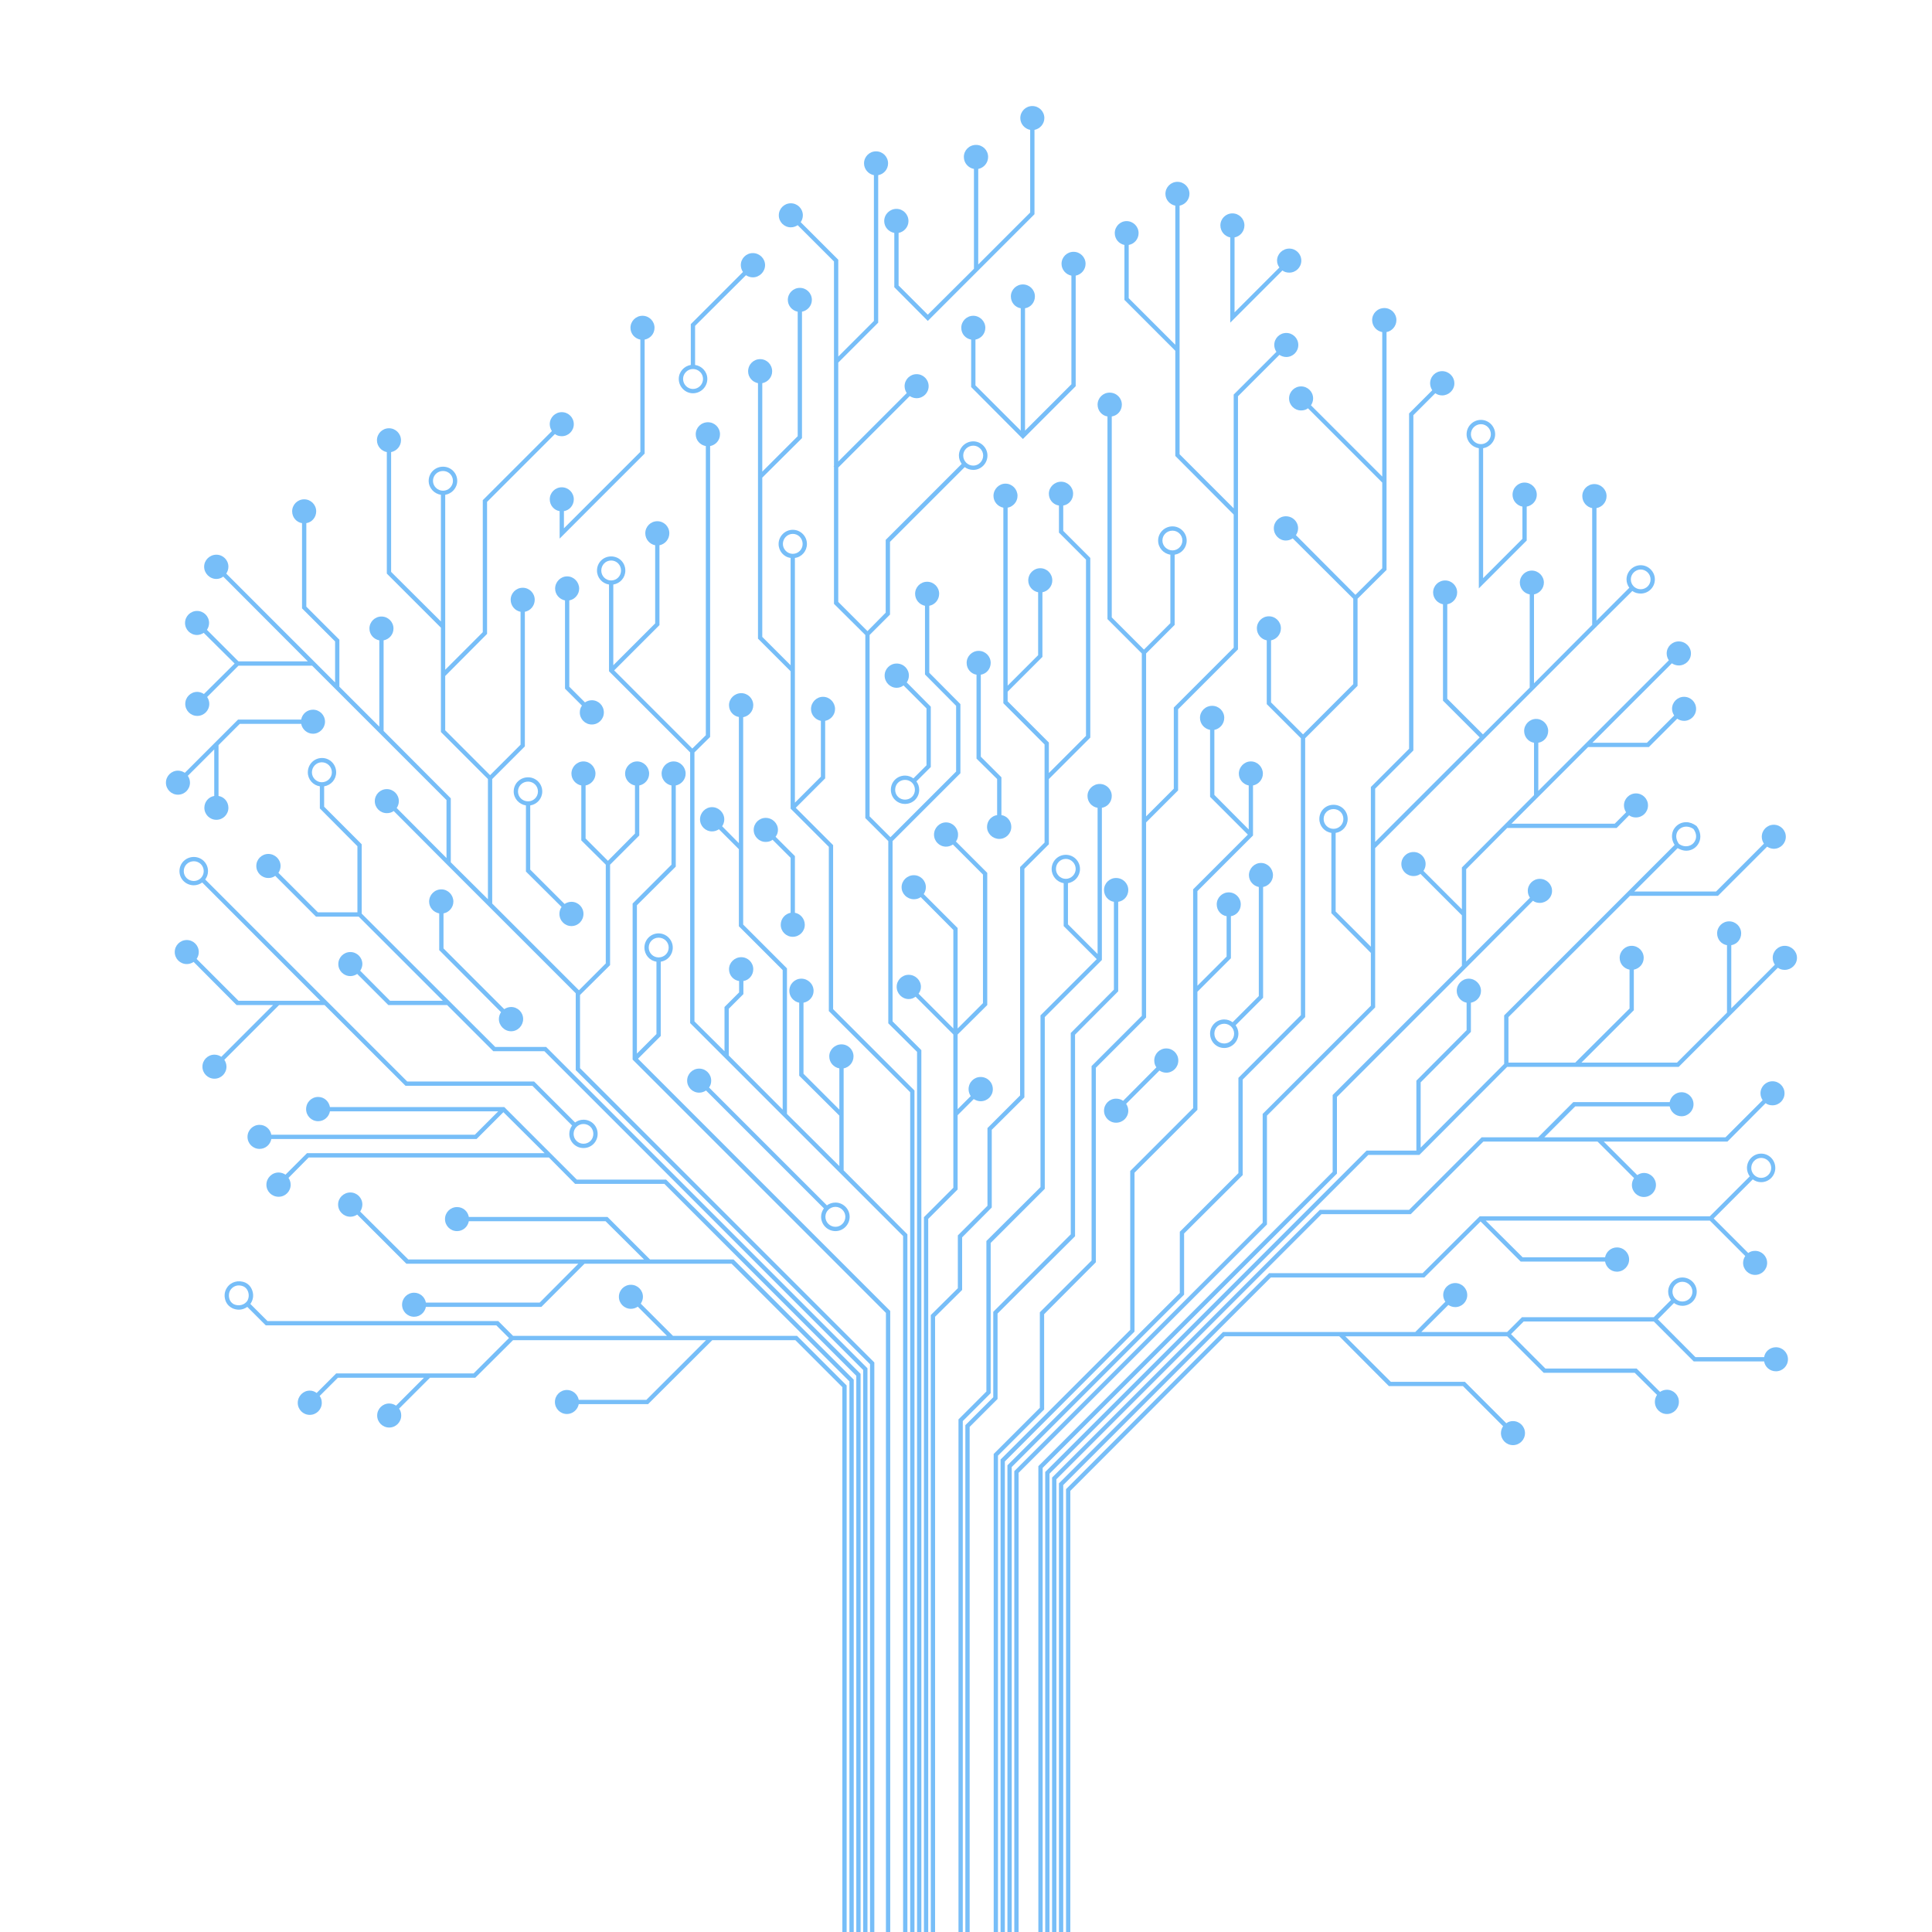 <svg version="1.2" xmlns="http://www.w3.org/2000/svg" viewBox="0 0 900 900" width="900" height="900">
	<title>3922-ai</title>
	<style>
		.s0 { fill: #77bef8 } 
	</style>
	<g id="Layer 1">
		<g id="&lt;Group&gt;">
			<path id="&lt;Compound Path&gt;" fill-rule="evenodd" class="s0" d="m270.2 497.6l137.1 137.1v265.3h-2v-264.5l-137.1-137v-35.8l-59.9-59.9-24.9-25c-0.9 0.7-2 1-3.2 1-3.1 0-5.6-2.5-5.6-5.6 0-3.1 2.5-5.6 5.6-5.6 3.1 0 5.6 2.5 5.6 5.6 0 1.2-0.4 2.3-1 3.2l23.2 23.3v-27l-62.6-62.6h-34.3l-14.6 14.6c0.6 0.9 1 2 1 3.2 0 3.1-2.5 5.6-5.6 5.6-3.1 0-5.6-2.5-5.6-5.6 0-3.1 2.5-5.6 5.6-5.6 1.1 0 2.2 0.4 3.1 1l14.3-14.2-14.4-14.3c-0.9 0.6-2 1-3.1 1-3.1 0-5.6-2.5-5.6-5.6 0-3.1 2.5-5.6 5.6-5.6 3.1 0 5.6 2.5 5.6 5.6 0 1.2-0.4 2.3-1 3.2l14.7 14.7h32.3l-39.4-39.5c-0.9 0.7-2 1.1-3.2 1.1-3.1 0-5.7-2.6-5.7-5.7 0-3.1 2.6-5.6 5.7-5.6 3.1 0 5.6 2.5 5.6 5.6 0 1.2-0.4 2.3-1 3.2l50.7 50.7v-19.1l-15.4-15.4v-39.7c-2.6-0.4-4.6-2.7-4.6-5.5 0-3.1 2.5-5.6 5.6-5.6 3.1 0 5.6 2.5 5.6 5.6 0 2.8-2 5.1-4.6 5.5v38.9l15.4 15.4v21.9l18.6 18.6v-40.2c-2.6-0.5-4.6-2.7-4.6-5.5 0-3.1 2.5-5.6 5.6-5.6 3.1 0 5.6 2.5 5.6 5.6 0 2.8-2 5-4.6 5.5v42.2l31.3 31.4v29.8l17.3 17.2v-56l-21.9-21.9v-48.6l-25.2-25.2v-56.6c-2.6-0.5-4.6-2.8-4.6-5.5 0-3.1 2.5-5.6 5.6-5.6 3.1 0 5.6 2.5 5.6 5.6 0 2.7-2 5-4.6 5.5v55.8l23.2 23.1v-59c-3.2-0.5-5.7-3.2-5.7-6.5 0-3.7 3-6.6 6.7-6.6 3.6 0 6.6 2.9 6.6 6.6 0 3.3-2.5 6-5.6 6.5v81.5l17.5-17.5v-61.5l32.2-32.2c-0.6-0.9-1-2-1-3.2 0-3.1 2.5-5.6 5.6-5.6 3.1 0 5.6 2.5 5.6 5.6 0 3.1-2.5 5.6-5.6 5.6-1.2 0-2.3-0.3-3.2-1l-31.6 31.6v61.5l-19.5 19.6v25.3l20.9 20.9 14.2-14.2v-61.9c-2.6-0.5-4.6-2.8-4.6-5.6 0-3.1 2.5-5.6 5.6-5.6 3.1 0 5.6 2.5 5.6 5.6 0 2.8-2 5.1-4.6 5.6v62.7l-15.2 15.2v58l40.4 40.4 12.5-12.5v-46l-11.4-11.3v-25.6c-2.6-0.5-4.6-2.8-4.6-5.5 0-3.1 2.5-5.7 5.6-5.7 3.1 0 5.6 2.6 5.6 5.7 0 2.7-2 5-4.6 5.5v24.7l10.4 10.4 12.6-12.7v-22.4c-2.6-0.5-4.6-2.8-4.6-5.5 0-3.1 2.5-5.7 5.6-5.7 3.1 0 5.6 2.6 5.6 5.7 0 2.7-2 5-4.6 5.5v23.3l-13.6 13.6v46.8l-14 13.9zm-63.8-269c2.5 0 4.6-2.1 4.6-4.6 0-2.6-2.1-4.6-4.6-4.6-2.6 0-4.7 2-4.7 4.6 0 2.5 2.1 4.6 4.7 4.6z"/>
			<path id="&lt;Compound Path&gt;" fill-rule="evenodd" class="s0" d="m254.4 487.7l149.7 149.7v262.6h-2v-261.8l-148.5-148.5h-23.8l-21.5-21.5h-27.4l-14.5-14.5c-0.9 0.6-2 1-3.2 1-3.1 0-5.6-2.5-5.6-5.6 0-3.1 2.5-5.6 5.6-5.6 3.1 0 5.6 2.5 5.6 5.6 0 1.1-0.4 2.2-1 3.1l13.9 14h24.6l-39.2-39.2h-19.9l-19-19c-0.9 0.7-2 1-3.2 1-3.1 0-5.6-2.5-5.6-5.6 0-3.1 2.5-5.6 5.6-5.6 3.1 0 5.7 2.5 5.7 5.6 0 1.2-0.4 2.3-1 3.2l18.4 18.4h18.4v-30.8l-17.5-17.6v-10.3c-3.2-0.5-5.6-3.2-5.6-6.5 0-3.7 2.9-6.7 6.6-6.7 3.7 0 6.6 3 6.6 6.7 0 3.3-2.4 6-5.6 6.5v9.5l17.5 17.5v32.3l62.2 62.1zm-104.5-123.3c2.6 0 4.7-2.1 4.7-4.6 0-2.6-2.1-4.7-4.7-4.7-2.5 0-4.6 2.1-4.6 4.7 0 2.5 2.1 4.6 4.6 4.6z"/>
			<path id="&lt;Path&gt;" class="s0" d="m268.7 549.5l-33.8-33.8h-81.2c-0.5-2.7-2.7-4.7-5.5-4.7-3.1 0-5.6 2.5-5.6 5.7 0 3.1 2.5 5.6 5.6 5.6 2.8 0 5-2 5.5-4.6h78.4l-10.9 10.9h-94.8c-0.5-2.6-2.7-4.6-5.5-4.6-3.1 0-5.6 2.5-5.6 5.6 0 3.1 2.5 5.6 5.6 5.6 2.8 0 5-2 5.5-4.6h95.6l12.5-12.5 19.2 19.1h-110.7l-10 10c-0.9-0.6-2.1-1-3.2-1-3.2 0-5.7 2.6-5.7 5.7 0 3.1 2.5 5.6 5.7 5.6 3.1 0 5.6-2.5 5.6-5.6 0-1.2-0.4-2.3-1-3.2l9.4-9.5h111.9l12.2 12.3h41.6l89.4 89.4v259.1h2v-260l-90.6-90.5z"/>
			<path id="&lt;Path&gt;" class="s0" d="m302.8 586.7l-19.8-19.8h-64.6c-0.5-2.7-2.7-4.6-5.5-4.6-3.1 0-5.6 2.5-5.6 5.6 0 3.1 2.5 5.6 5.6 5.6 2.8 0 5-2 5.5-4.6h63.7l17.9 17.8h-109.8l-22.4-22.3c0.6-1 1-2.1 1-3.3 0-3.1-2.5-5.6-5.6-5.6-3.1 0-5.7 2.5-5.7 5.6 0 3.2 2.6 5.7 5.7 5.7 1.2 0 2.3-0.4 3.2-1l22.9 22.9h80.1l-18 18.1h-53c-0.5-2.6-2.7-4.6-5.5-4.6-3.1 0-5.6 2.5-5.6 5.6 0 3.1 2.5 5.6 5.6 5.6 2.8 0 5-2 5.5-4.6h53.8l20.1-20.1h68.5l54.9 54.8v256.5h2v-257.3l-56-56z"/>
			<path id="&lt;Compound Path&gt;" fill-rule="evenodd" class="s0" d="m371.3 622.3l23.1 23.1v254.6h-2v-253.8l-21.9-21.9h-38.7l-29.9 29.8h-32.3c-0.5 2.6-2.8 4.6-5.5 4.6-3.1 0-5.6-2.5-5.6-5.6 0-3.1 2.5-5.6 5.6-5.6 2.7 0 5 2 5.5 4.6h31.5l27.8-27.8h-89.9l-17.6 17.5h-21.1l-14.4 14.4c0.7 0.9 1 2 1 3.2 0 3.1-2.5 5.6-5.6 5.6-3.1 0-5.6-2.5-5.6-5.6 0-3.1 2.5-5.6 5.6-5.6 1.2 0 2.3 0.4 3.2 1l13-13h-40.1l-8.5 8.5c0.7 0.9 1 2 1 3.2 0 3.1-2.5 5.6-5.6 5.6-3.1 0-5.6-2.5-5.6-5.6 0-3.1 2.5-5.7 5.6-5.7 1.2 0 2.3 0.4 3.2 1.1l9.1-9.1h64l16.5-16.5-5.9-5.9h-107.4l-8.6-8.6c-1.1 0.8-2.5 1.3-3.9 1.3q-1.6 0-3.1-0.7c-1.2-0.6-2.3-1.6-2.9-2.9-1-2.2-0.9-4.6 0.4-6.6 1.8-2.8 5.4-3.8 8.6-2.4 1.3 0.6 2.3 1.6 2.9 2.9 1.1 2.3 0.9 4.7-0.3 6.6-0.1 0.2-0.2 0.3-0.3 0.4l8 8h107.5l6.9 6.9h71.7l-13.6-13.6c-0.9 0.6-2 1-3.2 1-3.1 0-5.6-2.5-5.6-5.6 0-3.1 2.5-5.6 5.6-5.6 3.1 0 5.6 2.5 5.6 5.6 0 1.2-0.4 2.2-1 3.2l15 15zm-256.1-16.3c0.8-1.4 0.9-3.1 0.2-4.7-0.4-0.9-1.1-1.6-1.9-2q-1.1-0.5-2.3-0.5c-1.5 0-3 0.8-3.9 2.2-0.8 1.3-0.9 3.1-0.2 4.7 0.4 0.8 1.1 1.5 1.9 1.9 2.3 1 4.9 0.3 6.2-1.6z"/>
			<path id="&lt;Path&gt;" class="s0" d="m622.8 511l59.9-59.9 31.4-31.5c0.9 0.7 2 1 3.2 1 3.1 0 5.7-2.5 5.7-5.6 0-3.1-2.6-5.6-5.7-5.6-3.1 0-5.6 2.5-5.6 5.6 0 1.2 0.4 2.3 1 3.2l-29.7 29.7v-43l19.1-19.2h51l5.8-5.9c0.9 0.7 2 1 3.2 1 3.1 0 5.6-2.5 5.6-5.6 0-3.1-2.5-5.6-5.6-5.6-3.1 0-5.6 2.5-5.6 5.6 0 1.2 0.4 2.3 1 3.2l-5.3 5.3h-48.1l35.7-35.7h28.3l13.2-13.2c0.9 0.6 2 1 3.2 1 3.1 0 5.6-2.5 5.6-5.6 0-3.1-2.5-5.6-5.6-5.6-3.1 0-5.6 2.5-5.6 5.6 0 1.1 0.4 2.2 1 3.1l-12.7 12.7h-25.4l37-37c0.9 0.6 2.1 1 3.2 1 3.2 0 5.7-2.5 5.7-5.6 0-3.1-2.5-5.6-5.7-5.6-3.1 0-5.6 2.5-5.6 5.6 0 1.2 0.4 2.3 1 3.2l-38.4 38.4-22.4 22.4v-22.4c2.6-0.4 4.6-2.7 4.6-5.5 0-3-2.5-5.6-5.6-5.6-3.1 0-5.6 2.6-5.6 5.6 0 2.8 2 5.1 4.6 5.5v24.4l-33.6 33.7v19.5l-17.9-17.9c0.6-0.9 1-2 1-3.2 0-3.1-2.5-5.6-5.6-5.6-3.2 0-5.7 2.5-5.7 5.6 0 3.1 2.5 5.6 5.7 5.6 1.1 0 2.2-0.3 3.2-1l19.3 19.3v23.5l-60.2 60.2v35.8l-137.1 137.1v217h2v-216.2l137.1-137.1z"/>
			<path id="&lt;Path&gt;" class="s0" d="m657.2 565.6l33.8-33.8h25.9 0.5 26.8l17 17c-0.6 0.9-1 2-1 3.2 0 3.1 2.5 5.6 5.6 5.6 3.1 0 5.6-2.5 5.6-5.6 0-3.1-2.5-5.6-5.6-5.6-1.1 0-2.2 0.4-3.1 1l-15.6-15.6h57.6l17.8-17.9c0.9 0.7 2 1 3.2 1 3.1 0 5.6-2.5 5.6-5.6 0-3.1-2.5-5.6-5.6-5.6-3.1 0-5.6 2.5-5.6 5.6 0 1.2 0.4 2.3 1 3.2l-17.3 17.3h-58.7-0.5-25.2l14.4-14.4h44c0.5 2.6 2.8 4.6 5.5 4.6 3.1 0 5.6-2.5 5.6-5.6 0-3.1-2.5-5.6-5.6-5.6-2.7 0-5 2-5.5 4.6h-44.9l-16.4 16.4h-26.3l-33.8 33.8h-41.6l-124.7 124.7v211.7h2v-210.9l123.5-123.5z"/>
			<path id="&lt;Compound Path&gt;" fill-rule="evenodd" class="s0" d="m592 595.1l-96.7 96.7v208.2h-2v-209l97.9-97.9h71.5l26.6-26.5h107.2l18.6-18.6c-0.8-1.1-1.3-2.5-1.3-3.9 0-3.7 3-6.7 6.6-6.7 3.7 0 6.6 3 6.6 6.7 0 3.6-2.9 6.6-6.6 6.6-1.5 0-2.8-0.5-3.9-1.3l-18.2 18.2 16.1 16.1c0.9-0.7 2-1 3.2-1 3.1 0 5.6 2.5 5.6 5.6 0 3.1-2.5 5.6-5.6 5.6-3.1 0-5.6-2.5-5.6-5.6 0-1.2 0.4-2.3 1-3.2l-16.5-16.5h-104.4l17.2 17.1h38.4c0.5-2.6 2.8-4.6 5.5-4.6 3.2 0 5.7 2.5 5.7 5.6 0 3.1-2.5 5.7-5.7 5.7-2.7 0-5-2-5.5-4.7h-39.3l-18.7-18.7-26.2 26.1zm223.8-51c0 2.5 2.1 4.6 4.6 4.6 2.6 0 4.7-2.1 4.7-4.6 0-2.6-2.1-4.7-4.7-4.7-2.5 0-4.6 2.1-4.6 4.7z"/>
			<path id="&lt;Compound Path&gt;" fill-rule="evenodd" class="s0" d="m388.1 470.1l37.9 37.9v392h-2v-391.2l-37.9-37.8v-76.5l-17.8-17.8v-64l-15.2-15.2v-119c-2.6-0.5-4.6-2.8-4.6-5.5 0-3.2 2.5-5.7 5.6-5.7 3.1 0 5.6 2.5 5.6 5.7 0 2.7-2 5-4.6 5.5v41.2l16.5-16.5v-58c-2.6-0.5-4.6-2.8-4.6-5.5 0-3.1 2.5-5.6 5.6-5.6 3.1 0 5.6 2.5 5.6 5.6 0 2.7-2 5-4.6 5.5v58.9l-18.5 18.4v74.2l13.2 13.2v-50c-3.2-0.4-5.6-3.2-5.6-6.5 0-3.6 3-6.6 6.6-6.6 3.7 0 6.6 3 6.6 6.6 0 3.3-2.4 6.1-5.6 6.5v114l12.1-12.1v-26c-2.6-0.5-4.6-2.8-4.6-5.5 0-3.1 2.5-5.7 5.6-5.7 3.1 0 5.6 2.6 5.6 5.7 0 2.7-2 5-4.6 5.5v26.8l-13.7 13.7 17.4 17.4zm-18.8-212.1c2.6 0 4.6-2.1 4.6-4.6 0-2.6-2-4.7-4.6-4.7-2.5 0-4.6 2.1-4.6 4.7 0 2.5 2.1 4.6 4.6 4.6z"/>
			<path id="&lt;Compound Path&gt;" fill-rule="evenodd" class="s0" d="m415.8 475.8l13.4 13.4v410.8h-2v-410l-13.4-13.3v-84.9l-10.7-10.7v-85.3l-14.6-14.5v-64l-0.2-0.1 0.2-0.2v-95.2l-16.9-16.9c-0.9 0.6-2 1-3.2 1-3.1 0-5.6-2.5-5.6-5.6 0-3.1 2.5-5.6 5.6-5.6 3.1 0 5.6 2.5 5.6 5.6 0 1.2-0.4 2.3-1 3.2l17.5 17.5v45.1l16.6-16.6v-67.9c-2.6-0.5-4.6-2.8-4.6-5.5 0-3.1 2.5-5.6 5.6-5.6 3.1 0 5.6 2.5 5.6 5.6 0 2.7-1.9 5-4.6 5.5v68.7l-18.6 18.6v46.1l31.9-31.9c-0.6-0.9-1-2-1-3.2 0-3.1 2.5-5.6 5.6-5.6 3.1 0 5.6 2.5 5.6 5.6 0 3.1-2.5 5.6-5.6 5.6-1.2 0-2.3-0.4-3.2-1l-33.3 33.3v62.6l13.6 13.6 8.5-8.6v-33.9l35.4-35.4c-0.8-1.1-1.3-2.4-1.3-3.9 0-3.6 3-6.6 6.7-6.6 3.6 0 6.6 3 6.6 6.6 0 3.7-3 6.7-6.6 6.7-1.5 0-2.9-0.5-4-1.3l-34.8 34.8v33.9l-9.5 9.5v84.5l9.7 9.7 30.6-30.6v-30.6l-14.5-14.6v-32c-2.6-0.5-4.6-2.8-4.6-5.6 0-3.1 2.5-5.6 5.6-5.6 3.1 0 5.6 2.5 5.6 5.6 0 2.8-2 5.1-4.6 5.6v31.2l14.5 14.6v32.2l-31.6 31.6zm32.9-263.6c0 2.6 2.1 4.7 4.7 4.7 2.5 0 4.6-2.1 4.6-4.7 0-2.5-2.1-4.6-4.6-4.6-2.6 0-4.7 2.1-4.7 4.6z"/>
			<path id="&lt;Path&gt;" class="s0" d="m446.1 519.5l7.5-7.5c1 0.6 2.1 1 3.2 1 3.2 0 5.7-2.5 5.7-5.6 0-3.2-2.5-5.7-5.7-5.7-3.1 0-5.6 2.5-5.6 5.7 0 1.2 0.4 2.3 1 3.2l-6.1 6.1v-32.8-2l13.8-13.7v-61.6l-14.6-14.6c0.7-0.9 1-2 1-3.2 0-3.1-2.5-5.7-5.6-5.7-3.1 0-5.6 2.6-5.6 5.7 0 3.1 2.5 5.6 5.6 5.6 1.2 0 2.3-0.4 3.2-1l14 14v59.9l-11.8 11.8v-46.8l-15.8-15.8c0.6-0.9 1-2 1-3.2 0-3.1-2.5-5.6-5.6-5.6-3.1 0-5.7 2.5-5.7 5.6 0 3.1 2.6 5.6 5.7 5.6 1.2 0 2.3-0.3 3.2-1l15.2 15.3v45.9l-16.2-16.2c0.7-0.9 1.1-2 1.1-3.2 0-3.1-2.6-5.6-5.7-5.6-3.1 0-5.6 2.5-5.6 5.6 0 3.1 2.5 5.7 5.6 5.7 1.2 0 2.3-0.4 3.2-1.1l17.6 17.6v71.4l-13.7 13.7v333h2v-332.2l13.7-13.7z"/>
			<path id="&lt;Path&gt;" class="s0" d="m448.2 576.4l13.8-13.9v-36.2l15.2-15.1v-106.5l11.4-11.4v-30.4l19.3-19.3v-83.7l-12.6-12.6v-11.8c2.6-0.4 4.6-2.7 4.6-5.5 0-3.1-2.5-5.6-5.6-5.6-3.1 0-5.7 2.5-5.7 5.6 0 2.8 2 5.1 4.7 5.5v12.6l12.6 12.6v82.1l-17.3 17.3v-14.2l-19.2-19.2v-4.5l16.2-16.2v-30.1c2.6-0.5 4.6-2.8 4.6-5.5 0-3.2-2.5-5.7-5.6-5.7-3.1 0-5.6 2.5-5.6 5.7 0 2.7 2 5 4.6 5.5v29.3l-14.2 14.2v-82.9c2.6-0.5 4.6-2.8 4.6-5.5 0-3.1-2.5-5.7-5.6-5.7-3.1 0-5.6 2.6-5.6 5.7 0 2.7 2 5 4.6 5.5v91.1l19.2 19.2v45.7l-11.4 11.4v106.4l-15.2 15.2v36.2l-13.8 13.8v24.6l-12.6 12.5v287.4h2v-286.6l12.6-12.5z"/>
			<path id="&lt;Compound Path&gt;" fill-rule="evenodd" class="s0" d="m486.4 656.6l-21.5 21.5v221.9h-2v-222.7l21.5-21.5v-44.5l24.1-24.1v-90.6l23.4-23.4v-168.8l-16-16v-94.4c-2.6-0.4-4.6-2.7-4.6-5.5 0-3.1 2.5-5.6 5.6-5.6 3.2 0 5.7 2.5 5.7 5.6 0 2.8-2 5.1-4.7 5.5v93.6l15 15 12.3-12.3v-31.9c-3.2-0.5-5.7-3.2-5.7-6.6 0-3.6 3-6.6 6.7-6.6 3.6 0 6.6 3 6.6 6.6 0 3.4-2.4 6.1-5.6 6.6v32.7l-13.3 13.3v75.9l12.9-12.9v-37.8l27.9-27.9v-62l-27.2-27.3v-49l-23.7-23.7v-25.6c-2.6-0.5-4.5-2.8-4.5-5.5 0-3.1 2.5-5.6 5.5-5.6 3.1 0 5.6 2.5 5.6 5.6 0 2.7-1.9 5-4.6 5.5v24.8l21.7 21.7v-64.8c-2.6-0.5-4.6-2.8-4.6-5.5 0-3.1 2.5-5.6 5.6-5.6 3.1 0 5.6 2.5 5.6 5.6 0 2.7-2 5-4.6 5.5v115.8l25.2 25.2v-53l19.9-19.9c-0.6-0.9-1-2-1-3.2 0-3.1 2.5-5.6 5.6-5.6 3.1 0 5.6 2.5 5.6 5.6 0 3.1-2.5 5.6-5.6 5.6-1.2 0-2.3-0.4-3.2-1l-19.3 19.3v117.9l-27.9 27.9v37.8l-14.9 14.9v90.9l-23.4 23.4v90.6l-24.1 24.2zm59.8-400.2c2.5 0 4.6-2.1 4.6-4.6 0-2.6-2.1-4.6-4.6-4.6-2.6 0-4.7 2-4.7 4.6 0 2.5 2.1 4.6 4.7 4.6z"/>
			<path id="&lt;Path&gt;" class="s0" d="m528.5 546.3l29.3-29.3v-55l15.6-15.6v-19.6c2.6-0.4 4.6-2.7 4.6-5.5 0-3.1-2.5-5.6-5.6-5.6-3.1 0-5.6 2.5-5.6 5.6 0 2.8 2 5.1 4.6 5.5v18.8l-13.6 13.6v-44.1l25.9-25.9v-23.3c2.6-0.5 4.6-2.8 4.6-5.5 0-3.1-2.5-5.7-5.6-5.7-3.1 0-5.6 2.6-5.6 5.7 0 2.7 2 5 4.6 5.5v20.5l-16-16.1v-30.3c2.6-0.5 4.6-2.8 4.6-5.6 0-3.1-2.5-5.6-5.6-5.6-3.2 0-5.7 2.5-5.7 5.6 0 2.8 2 5.1 4.7 5.6v31.2l17.6 17.6-25.5 25.5v101.9l-29.3 29.3v74l-60.4 60.4v220.1h2v-219.2l60.4-60.5z"/>
			<path id="&lt;Path&gt;" class="s0" d="m551.6 574.6l27.3-27.2v-44.5l29.1-29.1v-129.9l24.4-24.4v-40.6l13.5-13.4v-110.8c2.6-0.5 4.6-2.8 4.6-5.6 0-3.1-2.5-5.6-5.6-5.6-3.2 0-5.7 2.5-5.7 5.6 0 2.8 2 5.1 4.7 5.6v67.3l-33.2-33.2c0.6-0.9 1-2 1-3.2 0-3.1-2.5-5.6-5.6-5.6-3.1 0-5.6 2.5-5.6 5.6 0 3.1 2.5 5.6 5.6 5.6 1.2 0 2.3-0.3 3.2-1l34.6 34.6v39.9l-12.5 12.4-27.7-27.8c0.6-0.9 1-2 1-3.2 0-3.1-2.5-5.6-5.7-5.6-3.1 0-5.6 2.5-5.6 5.6 0 3.1 2.5 5.7 5.6 5.7 1.2 0 2.3-0.4 3.2-1l28.2 28.1v39.8l-23.4 23.4-14.9-14.9v-28.9c2.6-0.5 4.6-2.8 4.6-5.6 0-3.1-2.5-5.6-5.6-5.6-3.1 0-5.6 2.5-5.6 5.6 0 2.8 2 5.1 4.6 5.6v29.7l15.9 15.9v129l-29.1 29.2v44.4l-27.3 27.3v28.5l-80.3 80.3v217.4h2v-216.6l80.3-80.3z"/>
			<path id="&lt;Compound Path&gt;" fill-rule="evenodd" class="s0" d="m590.2 570.4l-115.7 115.7v213.9h-2v-214.7l115.7-115.7v-50.7l50.4-50.4v-24.6l-18.4-18.5v-37.4c-3.2-0.5-5.6-3.2-5.6-6.5 0-3.7 2.9-6.6 6.6-6.6 3.7 0 6.6 2.9 6.6 6.6 0 3.3-2.4 6-5.6 6.5v36.6l16.4 16.4v-74.4l17.8-17.8v-156.2l10.8-10.8c-0.6-0.9-1-2.1-1-3.2 0-3.2 2.5-5.7 5.6-5.7 3.1 0 5.7 2.5 5.7 5.7 0 3.1-2.6 5.6-5.7 5.6-1.2 0-2.3-0.4-3.2-1l-10.2 10.2v156.2l-17.8 17.8v24.8l48.7-48.7-17.1-17.1v-44.9c-2.6-0.5-4.6-2.8-4.6-5.5 0-3.1 2.5-5.6 5.6-5.6 3.1 0 5.6 2.5 5.6 5.6 0 2.7-2 5-4.6 5.5v44l16.6 16.6 21.8-21.8v-43.4c-2.7-0.5-4.6-2.8-4.6-5.5 0-3.1 2.5-5.6 5.6-5.6 3 0 5.6 2.5 5.6 5.6 0 2.7-2 5-4.6 5.5v41.4l27.1-27.2v-54.4c-2.6-0.5-4.6-2.8-4.6-5.6 0-3.1 2.5-5.6 5.6-5.6 3.1 0 5.7 2.5 5.7 5.6 0 2.8-2 5.1-4.7 5.6v52.4l15.3-15.3c-0.8-1.1-1.3-2.4-1.3-3.9 0-3.6 3-6.6 6.6-6.6 3.6 0 6.6 3 6.6 6.6 0 3.7-3 6.6-6.6 6.6-1.5 0-2.8-0.4-3.9-1.2l-16.7 16.6-0.2 0.3h-0.1l-102.8 102.9v74.2l-50.4 50.4zm169.5-300.5c0 2.6 2.1 4.6 4.6 4.6 2.5 0 4.6-2 4.6-4.6 0-2.5-2.1-4.6-4.6-4.6-2.5 0-4.6 2.1-4.6 4.6zm-138.5 116.2c2.6 0 4.6-2.1 4.6-4.6 0-2.6-2-4.6-4.6-4.6-2.6 0-4.6 2-4.6 4.6 0 2.5 2 4.6 4.6 4.6z"/>
			<path id="&lt;Compound Path&gt;" fill-rule="evenodd" class="s0" d="m461.5 649l-13 13v238h-2v-238.8l13-13v-70.1l25.2-25.1v-80l26.2-26.2-15.4-15.4v-20c-3.2-0.5-5.6-3.3-5.6-6.6 0-3.6 2.9-6.6 6.6-6.6 3.7 0 6.6 3 6.6 6.6 0 3.3-2.4 6.1-5.6 6.6v19.2l13.8 13.8v-68.1c-2.7-0.4-4.7-2.7-4.7-5.5 0-3.1 2.6-5.6 5.7-5.6 3.1 0 5.6 2.5 5.6 5.6 0 2.8-2 5.1-4.6 5.5v70.9l-26.6 26.6v80l-25.2 25.2zm35-239.6c2.5 0 4.6-2.1 4.6-4.6 0-2.6-2.1-4.7-4.6-4.7-2.6 0-4.6 2.1-4.6 4.7 0 2.5 2 4.6 4.6 4.6z"/>
			<path id="&lt;Path&gt;" class="s0" d="m464.7 611.9l36.1-36v-93.9l20.1-20.2v-41.7c2.7-0.4 4.7-2.7 4.7-5.5 0-3.1-2.5-5.6-5.7-5.6-3.1 0-5.6 2.5-5.6 5.6 0 2.8 2 5.1 4.6 5.5v40.9l-20.1 20.2v93.8l-36.1 36.1v39.8l-13 13v236.1h2v-235.3l13-13z"/>
			<path id="&lt;Compound Path&gt;" fill-rule="evenodd" class="s0" d="m393 545.2l29.7 29.8v325h-2v-324.2l-99.2-99.2v-126.1l-37.8-37.8v-40.4c-3.2-0.5-5.6-3.2-5.6-6.5 0-3.7 2.9-6.6 6.6-6.6 3.7 0 6.6 2.9 6.6 6.6 0 3.3-2.4 6-5.6 6.5v37.6l19.5-19.5v-36.4c-2.6-0.5-4.6-2.8-4.6-5.6 0-3.1 2.5-5.6 5.6-5.6 3.1 0 5.6 2.5 5.6 5.6 0 2.8-2 5.1-4.6 5.6v37.2l-21.1 21.1 36.4 36.4 6.3-6.2v-134.7c-2.7-0.5-4.7-2.7-4.7-5.5 0-3.1 2.5-5.6 5.7-5.6 3.1 0 5.6 2.5 5.6 5.6 0 2.8-2 5-4.6 5.5v135.5l-7.3 7.2v125.3l14 13.9v-20.6l6.8-6.8v-5.3c-2.7-0.4-4.7-2.7-4.7-5.5 0-3.1 2.6-5.6 5.7-5.6 3.1 0 5.6 2.5 5.6 5.6 0 2.8-2 5.1-4.6 5.5v6.1l-6.8 6.8v21.8l25.1 25.2v-65l-20.4-20.4v-35.9l-9.3-9.3c-0.9 0.6-2 1-3.2 1-3.1 0-5.6-2.5-5.6-5.6 0-3.1 2.5-5.7 5.6-5.7 3.1 0 5.7 2.6 5.7 5.7 0 1.2-0.4 2.3-1 3.2l7.8 7.9v-58.8c-2.6-0.4-4.6-2.7-4.6-5.5 0-3.1 2.6-5.6 5.7-5.6 3.1 0 5.6 2.5 5.6 5.6 0 2.8-2 5.1-4.7 5.6v96.6l20.4 20.4v67.8l24.4 24.3v-23.5l-18.7-18.6v-34c-2.6-0.5-4.6-2.8-4.6-5.5 0-3.2 2.5-5.7 5.6-5.7 3.1 0 5.7 2.5 5.7 5.7 0 2.7-2 5-4.7 5.5v33.1l16.7 16.7v-19.2c-2.7-0.5-4.7-2.8-4.7-5.6 0-3.1 2.6-5.6 5.7-5.6 3.1 0 5.6 2.5 5.6 5.6 0 2.8-2 5.1-4.6 5.6zm-108.3-274.8c2.6 0 4.6-2.1 4.6-4.6 0-2.6-2-4.7-4.6-4.7-2.6 0-4.6 2.1-4.6 4.7 0 2.5 2 4.6 4.6 4.6z"/>
			<path id="&lt;Compound Path&gt;" fill-rule="evenodd" class="s0" d="m297.2 493.2l117.5 117.5v289.3h-2v-288.4l-118-118v-72.7l18.1-18.1v-36.9c-2.6-0.5-4.6-2.8-4.6-5.5 0-3.1 2.5-5.7 5.6-5.7 3.1 0 5.6 2.6 5.6 5.7 0 2.7-2 5-4.6 5.5v37.8l-18.1 18v69.1l9.1-9.1v-33.7c-3.2-0.5-5.6-3.2-5.6-6.6 0-3.6 2.9-6.6 6.6-6.6 3.6 0 6.6 3 6.6 6.6 0 3.4-2.4 6.1-5.6 6.6v34.6zm9.6-47.2c2.6 0 4.7-2 4.7-4.6 0-2.6-2.1-4.6-4.7-4.6-2.5 0-4.6 2-4.6 4.6 0 2.6 2.1 4.6 4.6 4.6z"/>
			<path id="&lt;Compound Path&gt;" fill-rule="evenodd" class="s0" d="m837.1 446.2c0 3.1-2.6 5.6-5.7 5.6-1.2 0-2.3-0.3-3.2-1l-46.2 46.2h-79.9l-40.9 41h-23.8l-148.5 148.5v213.5h-2v-214.3l149.7-149.7h23.2v-32.6l23.4-23.5v-12.8c-2.6-0.5-4.6-2.8-4.6-5.5 0-3.1 2.5-5.7 5.6-5.7 3.1 0 5.7 2.6 5.7 5.7 0 2.7-2 5-4.7 5.5v13.6l-23.4 23.5v30.4l38.9-39v-22.6l79.4-79.4c-1.4-2.2-1.6-4.7-0.6-6.9 1.2-2.3 3.4-3.7 6-3.7 1.6 0 3.2 0.6 4.7 1.7l0.2 0.2c1.8 2.4 2.2 5.3 1 7.7-1.1 2.3-3.4 3.7-5.9 3.7-1.4 0-2.7-0.5-4-1.2l-20.2 20.2h38.1l22.3-22.3c-0.6-0.9-1-2-1-3.2 0-3.1 2.5-5.6 5.6-5.6 3.1 0 5.6 2.5 5.6 5.6 0 3.1-2.5 5.6-5.6 5.6-1.1 0-2.2-0.4-3.1-1l-22.9 22.9h-41l-56.6 56.5v21.2h31.1l25.3-25.2v-18.1c-2.6-0.5-4.6-2.7-4.6-5.5 0-3.1 2.5-5.6 5.6-5.6 3.1 0 5.6 2.5 5.6 5.6 0 2.8-2 5-4.6 5.5v18.9l-24.4 24.4h44.5l23.3-23.3v-31.4c-2.6-0.4-4.6-2.7-4.6-5.5 0-3.1 2.5-5.6 5.6-5.6 3.1 0 5.6 2.5 5.6 5.6 0 2.8-2 5.1-4.6 5.5v29.4l20.3-20.3c-0.6-0.9-1-2-1-3.2 0-3.1 2.5-5.6 5.6-5.6 3.1 0 5.7 2.5 5.7 5.6zm-55-53.1c2.7 2 6.2 1.2 7.5-1.4 0.9-1.7 0.6-3.7-0.7-5.5-2.8-2-6.3-1.2-7.6 1.4-0.8 1.7-0.5 3.7 0.8 5.5z"/>
			<path id="&lt;Compound Path&gt;" fill-rule="evenodd" class="s0" d="m423.4 314.7c0 1.2-0.4 2.3-1 3.2l11.2 11.3v28.1l-6.7 6.7c0.8 1.1 1.3 2.4 1.3 3.9 0 3.7-2.9 6.6-6.6 6.6-3.7 0-6.6-2.9-6.6-6.6 0-3.7 2.9-6.6 6.6-6.6 1.5 0 2.8 0.5 3.9 1.3l6.1-6.1v-26.5l-10.7-10.7c-0.9 0.7-2 1.1-3.2 1.1-3.1 0-5.6-2.6-5.6-5.7 0-3.1 2.5-5.6 5.6-5.6 3.2 0 5.7 2.5 5.7 5.6zm2.8 53.2c0-2.6-2-4.6-4.6-4.6-2.6 0-4.6 2-4.6 4.6 0 2.6 2 4.6 4.6 4.6 2.6 0 4.6-2 4.6-4.6z"/>
			<path id="&lt;Path&gt;" class="s0" d="m461.5 308.8c0-3.1-2.5-5.6-5.6-5.6-3.1 0-5.6 2.5-5.6 5.6 0 2.8 2 5.1 4.6 5.5v39.1l9.6 9.5v16.8c-2.7 0.4-4.7 2.7-4.7 5.5 0 3.1 2.6 5.6 5.7 5.6 3.1 0 5.6-2.5 5.6-5.6 0-2.8-2-5.1-4.6-5.5v-17.6l-9.6-9.6v-38.2c2.6-0.4 4.6-2.7 4.6-5.5z"/>
			<path id="&lt;Path&gt;" class="s0" d="m356.7 381c-3.1 0-5.6 2.5-5.6 5.6 0 3.1 2.5 5.6 5.6 5.6 1.2 0 2.3-0.3 3.2-1l8.4 8.4v25.6c-2.6 0.5-4.6 2.8-4.6 5.6 0 3.1 2.5 5.6 5.6 5.6 3.1 0 5.6-2.5 5.6-5.6 0-2.8-2-5.1-4.6-5.6v-26.4l-9-9c0.7-0.9 1.1-2 1.1-3.2 0-3.1-2.6-5.6-5.7-5.6z"/>
			<path id="&lt;Compound Path&gt;" fill-rule="evenodd" class="s0" d="m331.3 503.4c0 1.2-0.3 2.3-1 3.2l54.9 54.9c1.1-0.8 2.5-1.3 4-1.3 3.6 0 6.6 3 6.6 6.6 0 3.7-3 6.7-6.6 6.7-3.7 0-6.7-3-6.7-6.7 0-1.4 0.5-2.8 1.3-3.9l-54.9-54.9c-0.9 0.6-2 1-3.2 1-3.1 0-5.6-2.5-5.6-5.6 0-3.1 2.5-5.6 5.6-5.6 3.1 0 5.6 2.5 5.6 5.6zm53.2 63.4c0 2.6 2.1 4.7 4.7 4.7 2.5 0 4.6-2.1 4.6-4.7 0-2.5-2.1-4.6-4.6-4.6-2.6 0-4.7 2.1-4.7 4.6z"/>
			<path id="&lt;Path&gt;" class="s0" d="m211.2 420c0-3.1-2.5-5.7-5.6-5.7-3.2 0-5.7 2.6-5.7 5.7 0 2.7 2 5 4.7 5.5v17.1l28.8 28.9c-0.6 0.9-1 2-1 3.2 0 3.1 2.6 5.7 5.7 5.7 3.1 0 5.6-2.6 5.6-5.7 0-3.1-2.5-5.6-5.6-5.6-1.2 0-2.3 0.4-3.2 1l-28.3-28.3v-16.3c2.6-0.5 4.6-2.8 4.6-5.5z"/>
			<path id="&lt;Path&gt;" class="s0" d="m275.7 337.5c3.1 0 5.6-2.5 5.6-5.6 0-3.2-2.5-5.7-5.6-5.7-1.2 0-2.3 0.4-3.2 1l-7.3-7.3v-40.2c2.6-0.5 4.6-2.8 4.6-5.5 0-3.1-2.5-5.7-5.6-5.7-3.1 0-5.6 2.6-5.6 5.7 0 2.7 2 5 4.6 5.5v41.1l7.9 7.9c-0.7 0.9-1 2-1 3.2 0 3.1 2.5 5.6 5.6 5.6z"/>
			<path id="&lt;Compound Path&gt;" fill-rule="evenodd" class="s0" d="m260.6 425.7c0-1.1 0.3-2.2 1-3.2l-16.6-16.5v-30.8c-3.2-0.5-5.7-3.2-5.7-6.5 0-3.7 3-6.6 6.7-6.6 3.6 0 6.6 2.9 6.6 6.6 0 3.3-2.4 6-5.6 6.5v29.9l16 16c0.9-0.6 2-1 3.2-1 3.1 0 5.6 2.5 5.6 5.6 0 3.2-2.5 5.7-5.6 5.7-3.1 0-5.6-2.5-5.6-5.7zm-14.6-52.4c2.5 0 4.6-2 4.6-4.6 0-2.6-2.1-4.6-4.6-4.6-2.6 0-4.7 2-4.7 4.6 0 2.6 2.1 4.6 4.7 4.6z"/>
			<path id="&lt;Compound Path&gt;" fill-rule="evenodd" class="s0" d="m588.4 464.8l-12.8 12.8c0.8 1.1 1.3 2.5 1.3 3.9 0 3.7-3 6.7-6.6 6.7-3.7 0-6.6-3-6.6-6.7 0-3.6 2.9-6.6 6.6-6.6 1.5 0 2.8 0.5 3.9 1.3l12.2-12.2v-50.8c-2.6-0.5-4.6-2.8-4.6-5.5 0-3.1 2.5-5.7 5.6-5.7 3.1 0 5.6 2.6 5.6 5.7 0 2.7-2 5-4.6 5.5zm-13.5 16.7c0-2.6-2.1-4.6-4.6-4.6-2.6 0-4.6 2-4.6 4.6 0 2.6 2 4.6 4.6 4.6 2.5 0 4.6-2 4.6-4.6z"/>
			<path id="&lt;Compound Path&gt;" fill-rule="evenodd" class="s0" d="m683.2 202.3c0-3.7 3-6.7 6.7-6.7 3.6 0 6.6 3 6.6 6.7 0 3.3-2.5 6-5.6 6.5v60.5l18.3-18.3v-15c-2.6-0.5-4.6-2.8-4.6-5.5 0-3.2 2.5-5.7 5.6-5.7 3.1 0 5.7 2.5 5.7 5.7 0 2.7-2 5-4.7 5.5v15.8l-22.3 22.3v-65.3c-3.2-0.5-5.7-3.2-5.7-6.5zm2 0c0 2.5 2.1 4.6 4.7 4.6 2.5 0 4.6-2.1 4.6-4.6 0-2.6-2.1-4.7-4.6-4.7-2.6 0-4.7 2.1-4.7 4.7z"/>
			<path id="&lt;Path&gt;" class="s0" d="m543.3 499.7c3.1 0 5.6-2.5 5.6-5.7 0-3.1-2.5-5.6-5.6-5.6-3.1 0-5.6 2.5-5.6 5.6 0 1.2 0.3 2.3 1 3.2l-15.5 15.6c-1-0.7-2.1-1-3.3-1-3.1 0-5.6 2.5-5.6 5.6 0 3.1 2.5 5.6 5.6 5.6 3.2 0 5.7-2.5 5.7-5.6 0-1.2-0.4-2.3-1-3.2l15.5-15.5c0.9 0.6 2 1 3.2 1z"/>
			<path id="&lt;Path&gt;" class="s0" d="m573.1 110.6v39.7l24.3-24.3c0.9 0.7 2 1 3.2 1 3.1 0 5.6-2.5 5.6-5.6 0-3.1-2.5-5.6-5.6-5.6-3.1 0-5.7 2.5-5.7 5.6 0 1.2 0.4 2.3 1.1 3.2l-20.9 20.9v-34.9c2.6-0.5 4.6-2.8 4.6-5.6 0-3.1-2.5-5.6-5.6-5.6-3.1 0-5.6 2.5-5.6 5.6 0 2.8 2 5.1 4.6 5.6z"/>
			<path id="&lt;Path&gt;" class="s0" d="m411.9 103c0 2.7 2 5 4.7 5.5v25.3l15.6 15.7 23.2-23.2 0.1-0.1 0.2-0.2 26.2-26.2v-39.3c2.6-0.5 4.6-2.8 4.6-5.5 0-3.1-2.5-5.6-5.6-5.6-3.1 0-5.6 2.5-5.6 5.6 0 2.7 2 5 4.6 5.5v38.5l-24.2 24.2v-44.5c2.6-0.5 4.6-2.8 4.6-5.6 0-3.1-2.5-5.6-5.6-5.6-3.2 0-5.7 2.5-5.7 5.6 0 2.8 2 5.1 4.7 5.6v46.5l-21.5 21.4-13.6-13.6v-24.5c2.6-0.5 4.6-2.8 4.6-5.5 0-3.2-2.5-5.7-5.6-5.7-3.1 0-5.7 2.5-5.7 5.7z"/>
			<path id="&lt;Compound Path&gt;" fill-rule="evenodd" class="s0" d="m316.2 176.5c0-3.3 2.5-6 5.6-6.5v-19l24.3-24.3c-0.6-0.9-1-2-1-3.2 0-3.1 2.5-5.6 5.6-5.6 3.1 0 5.7 2.5 5.7 5.6 0 3.1-2.6 5.7-5.7 5.7-1.2 0-2.3-0.4-3.2-1l-23.7 23.6v18.2c3.2 0.5 5.7 3.2 5.7 6.5 0 3.7-3 6.7-6.7 6.7-3.6 0-6.6-3-6.6-6.7zm2 0c0 2.6 2.1 4.7 4.6 4.7 2.6 0 4.7-2.1 4.7-4.7 0-2.5-2.1-4.6-4.7-4.6-2.5 0-4.6 2.1-4.6 4.6z"/>
			<path id="&lt;Path&gt;" class="s0" d="m499.1 128.4v50.6l-21.6 21.6v-57c2.6-0.4 4.6-2.7 4.6-5.5 0-3.1-2.5-5.6-5.6-5.6-3.1 0-5.6 2.5-5.6 5.6 0 2.8 2 5.1 4.6 5.5v57l-21.1-21.1v-21.3c2.6-0.5 4.6-2.7 4.6-5.5 0-3.1-2.6-5.6-5.6-5.6-3.1 0-5.6 2.5-5.6 5.6 0 2.8 1.9 5 4.6 5.5v22.1l24.1 24.2 24.6-24.6v-51.5c2.6-0.5 4.6-2.8 4.6-5.5 0-3.1-2.5-5.6-5.6-5.6-3.1 0-5.6 2.5-5.6 5.6 0 2.7 2 5 4.6 5.5z"/>
			<path id="&lt;Path&gt;" class="s0" d="m298.3 158.2v52.3l-35.6 35.6v-8c2.6-0.4 4.6-2.7 4.6-5.5 0-3.1-2.5-5.6-5.6-5.6-3.1 0-5.6 2.5-5.6 5.6 0 2.8 2 5.1 4.6 5.5v12.8l39.6-39.6v-53.1c2.6-0.5 4.6-2.7 4.6-5.5 0-3.1-2.5-5.6-5.6-5.6-3.1 0-5.6 2.5-5.6 5.6 0 2.8 2 5 4.6 5.5z"/>
			<path id="&lt;Compound Path&gt;" fill-rule="evenodd" class="s0" d="m105.5 496.9c0 3.1-2.5 5.6-5.6 5.6-3.1 0-5.6-2.5-5.6-5.6 0-3.1 2.5-5.6 5.6-5.6 1.2 0 2.3 0.4 3.2 1l24.1-24.1h-17l-20-20.1c-0.9 0.6-2 1-3.2 1-3.1 0-5.6-2.5-5.6-5.6 0-3.1 2.5-5.6 5.6-5.6 3.1 0 5.6 2.5 5.6 5.6 0 1.2-0.4 2.3-1 3.2l19.5 19.5h38.1l-55-55.1c-1.1 0.8-2.5 1.3-3.9 1.3-3.7 0-6.7-2.9-6.7-6.6 0-3.7 3-6.6 6.7-6.6 3.6 0 6.6 2.9 6.6 6.6 0 1.5-0.5 2.8-1.3 3.9l94.1 94.1h59.1l19.1 19.1c1.1-0.8 2.4-1.3 3.9-1.3 3.7 0 6.6 2.9 6.6 6.6 0 3.7-2.9 6.6-6.6 6.6-3.6 0-6.6-2.9-6.6-6.6 0-1.5 0.5-2.8 1.3-3.9l-18.5-18.5h-59.1l-37.7-37.6h-21.2l-25.5 25.5c0.6 0.9 1 2 1 3.2zm161.7 31.3c0 2.6 2.1 4.6 4.6 4.6 2.6 0 4.6-2 4.6-4.6 0-2.6-2-4.6-4.6-4.6-2.5 0-4.6 2-4.6 4.6zm-172.3-122.4c0-2.6-2.1-4.6-4.6-4.6-2.6 0-4.7 2-4.7 4.6 0 2.6 2.1 4.6 4.7 4.6 2.5 0 4.6-2 4.6-4.6z"/>
			<path id="&lt;Compound Path&gt;" fill-rule="evenodd" class="s0" d="m832.9 633.2c0 3.1-2.5 5.6-5.6 5.6-2.8 0-5.1-2-5.5-4.6h-32.8l-18.6-18.6h-60.6l-5.9 5.9 16 16h42.5l10.9 10.9c0.9-0.6 2-1 3.2-1 3.1 0 5.6 2.5 5.6 5.6 0 3.2-2.5 5.7-5.6 5.7-3.1 0-5.6-2.5-5.6-5.7 0-1.2 0.4-2.3 1-3.2l-10.4-10.3h-42.4l-17-17h-75.4l21.2 21.2h34.5l19.3 19.3c0.9-0.7 2-1 3.1-1 3.1 0 5.6 2.5 5.6 5.6 0 3.1-2.5 5.6-5.6 5.6-3.1 0-5.6-2.5-5.6-5.6 0-1.2 0.4-2.3 1-3.2l-18.7-18.7h-34.5l-23.1-23.2h-53.4l-71.9 72v205.5h-2v-206.3l73.1-73.2h89.6l14-14.1c-0.6-0.9-1-2-1-3.1 0-3.1 2.5-5.6 5.6-5.6 3.1 0 5.6 2.5 5.6 5.6 0 3.1-2.5 5.6-5.6 5.6-1.2 0-2.3-0.4-3.2-1l-12.6 12.6h40l6.9-6.9h61.4l8-8c-0.8-1.1-1.3-2.4-1.3-3.9 0-3.6 3-6.6 6.6-6.6 3.7 0 6.7 3 6.7 6.6 0 3.7-3 6.6-6.7 6.6-1.4 0-2.8-0.5-3.9-1.3l-7.5 7.6 17.5 17.6h32c0.4-2.6 2.7-4.6 5.5-4.6 3.1 0 5.6 2.5 5.6 5.6zm-53.8-31.5c0 2.6 2.1 4.6 4.6 4.6 2.6 0 4.7-2 4.7-4.6 0-2.5-2.1-4.6-4.7-4.6-2.5 0-4.6 2.1-4.6 4.6z"/>
			<path id="&lt;Path&gt;" class="s0" d="m88.5 364.6c0-1.2-0.4-2.3-1-3.2l12.3-12.3v21.7c-2.6 0.4-4.6 2.7-4.6 5.5 0 3.1 2.5 5.6 5.6 5.6 3.1 0 5.6-2.5 5.6-5.6 0-2.8-2-5.1-4.6-5.5v-23.7l9.9-9.9h28.6c0.5 2.6 2.8 4.6 5.5 4.6 3.1 0 5.6-2.6 5.6-5.6 0-3.1-2.5-5.6-5.6-5.6-2.7 0-5 1.9-5.5 4.6h-29.4l-24.8 24.8c-0.9-0.6-2-1-3.2-1-3.1 0-5.6 2.5-5.6 5.6 0 3.1 2.5 5.6 5.6 5.6 3.1 0 5.6-2.5 5.6-5.6z"/>
		</g>
	</g>
</svg>